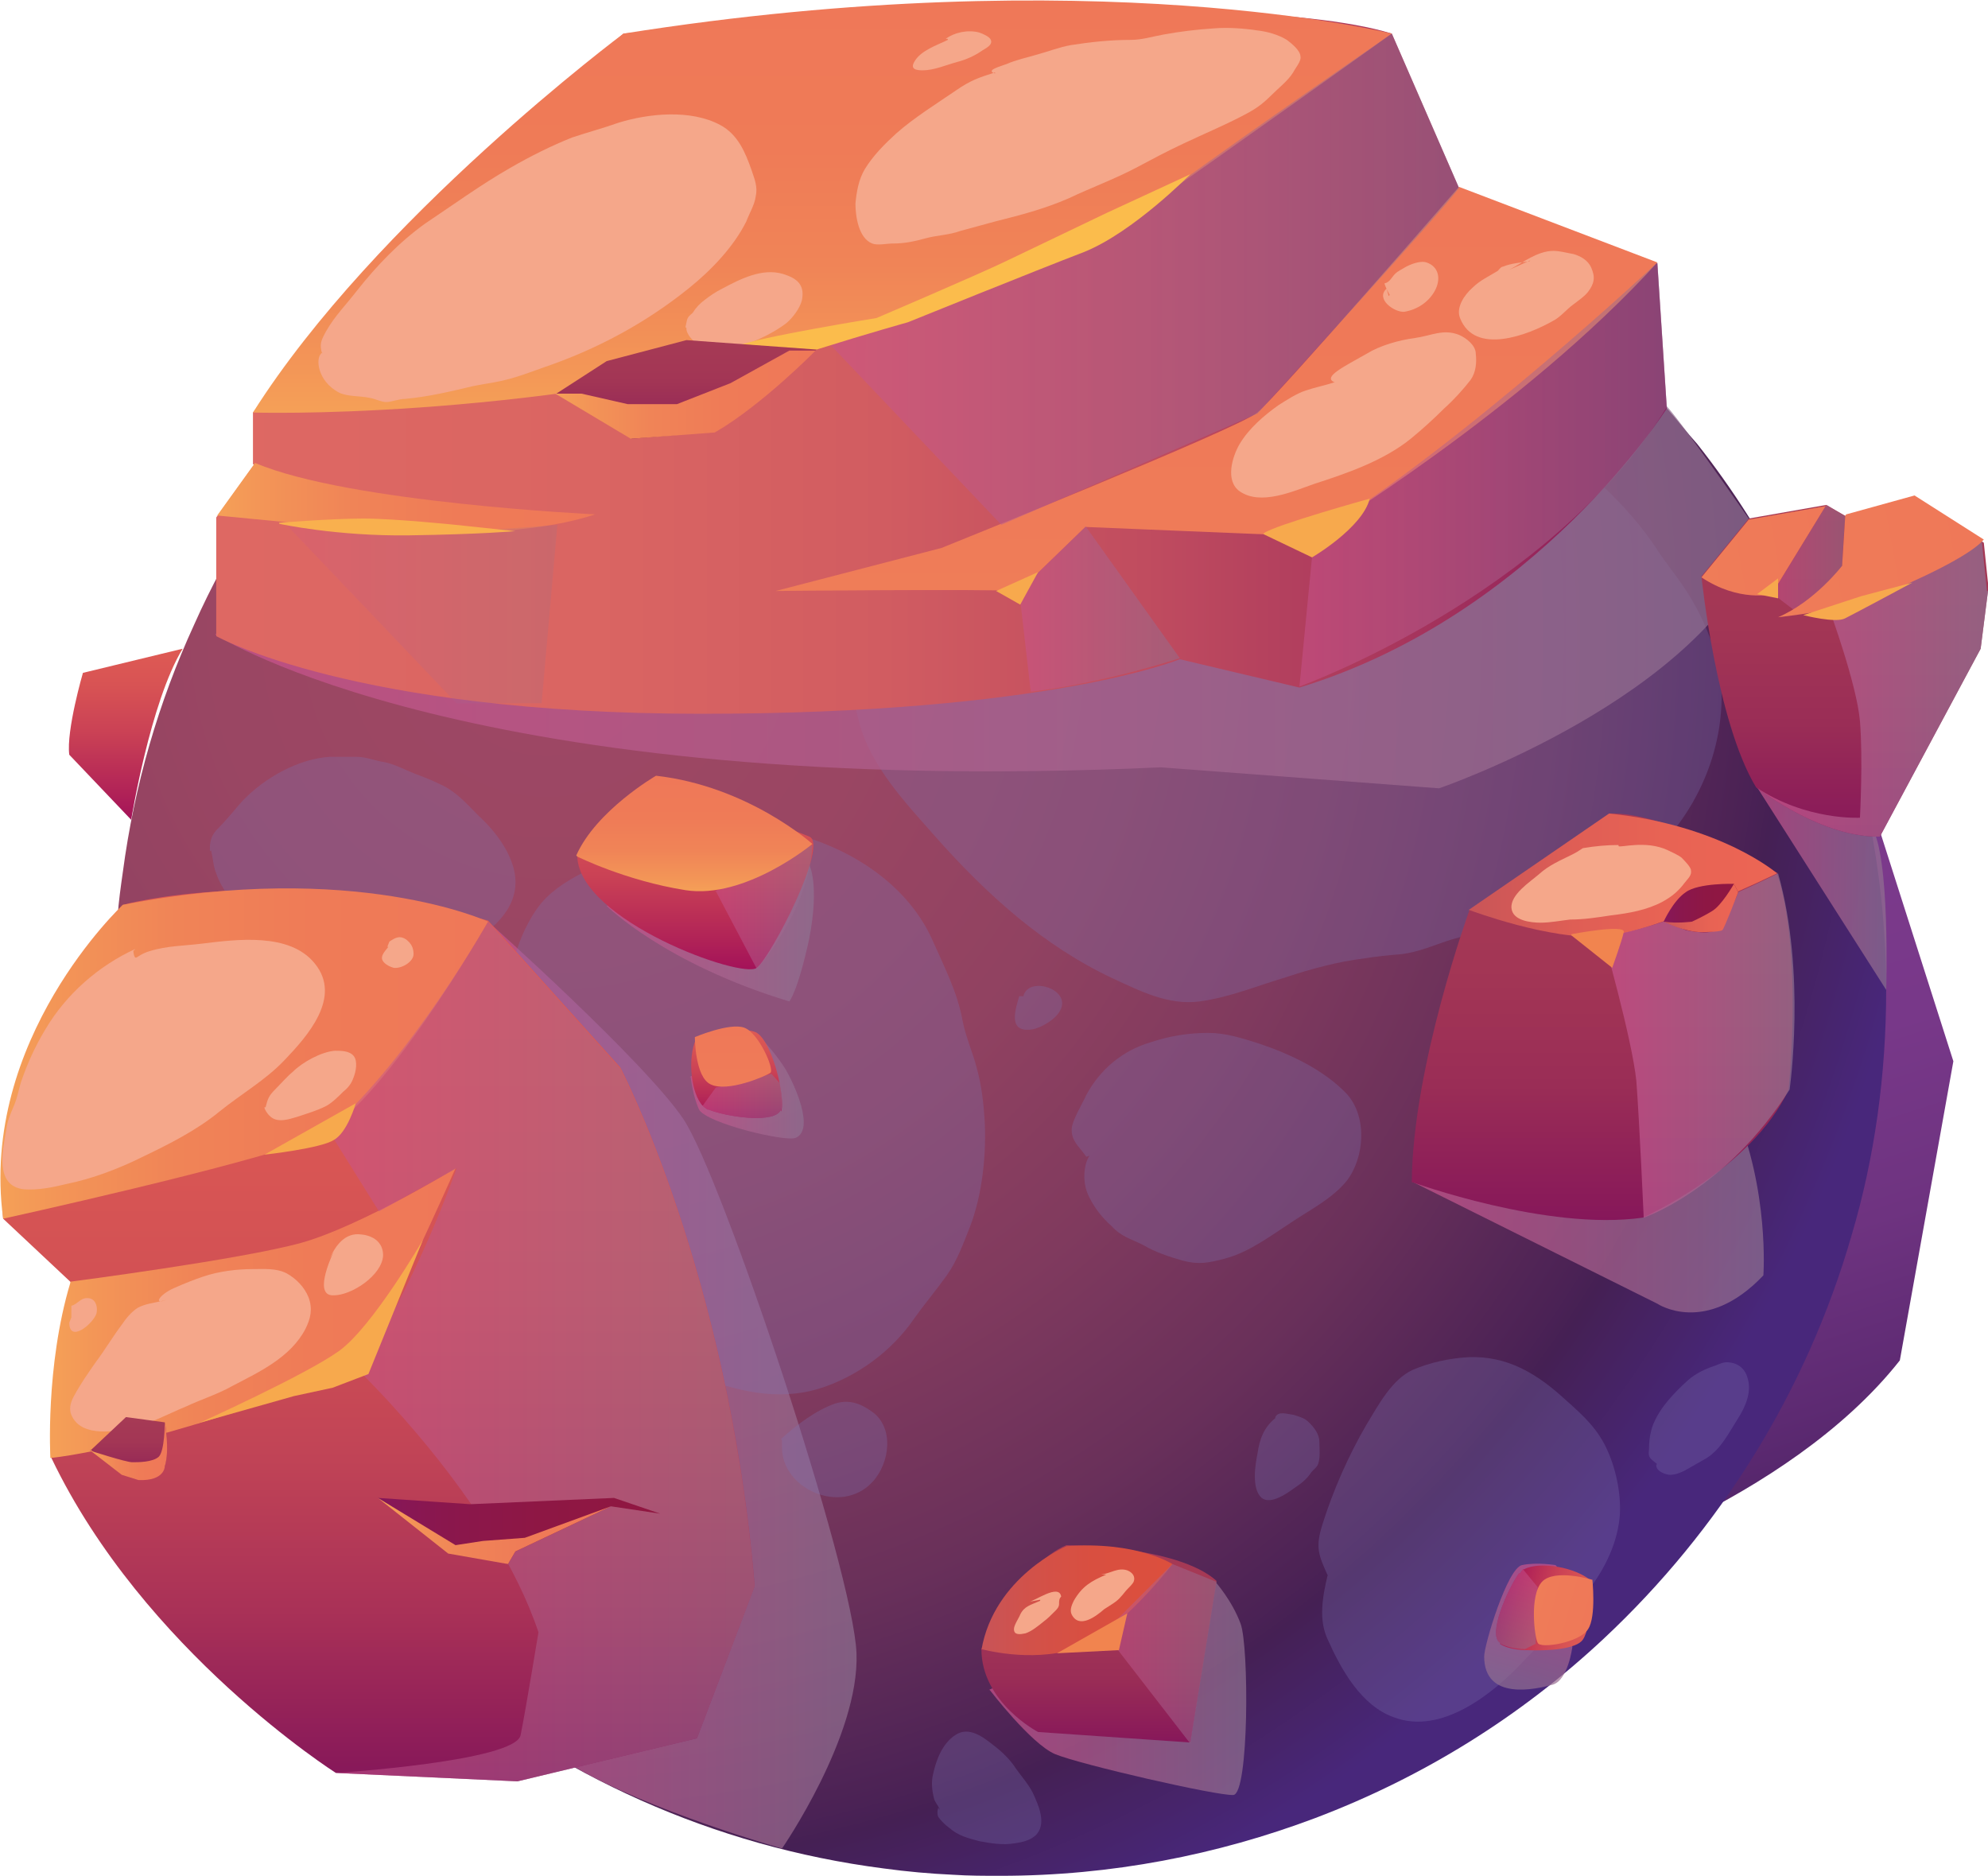 <?xml version="1.0" encoding="UTF-8"?>
<svg xmlns="http://www.w3.org/2000/svg" xmlns:xlink="http://www.w3.org/1999/xlink" viewBox="0 0 18.94 17.87">
  <defs>
    <style>
      .cls-1 {
        fill: url(#_Ѕезым_нный_градиент_141-6);
      }

      .cls-1, .cls-2, .cls-3, .cls-4, .cls-5, .cls-6, .cls-7, .cls-8, .cls-9, .cls-10, .cls-11, .cls-12, .cls-13, .cls-14, .cls-15, .cls-16, .cls-17, .cls-18, .cls-19, .cls-20, .cls-21, .cls-22, .cls-23, .cls-24, .cls-25, .cls-26, .cls-27, .cls-28, .cls-29, .cls-30, .cls-31, .cls-32, .cls-33, .cls-34, .cls-35, .cls-36, .cls-37, .cls-38, .cls-39, .cls-40, .cls-41, .cls-42, .cls-43, .cls-44, .cls-45, .cls-46, .cls-47, .cls-48, .cls-49, .cls-50, .cls-51, .cls-52, .cls-53, .cls-54, .cls-55, .cls-56, .cls-57 {
        fill-rule: evenodd;
      }

      .cls-1, .cls-3, .cls-4, .cls-7, .cls-8, .cls-11, .cls-14, .cls-17, .cls-20, .cls-24, .cls-25, .cls-28, .cls-32, .cls-33, .cls-34, .cls-35, .cls-38, .cls-44, .cls-49, .cls-52, .cls-58 {
        mix-blend-mode: multiply;
      }

      .cls-1, .cls-3, .cls-8, .cls-11, .cls-20, .cls-35, .cls-38, .cls-49, .cls-52 {
        opacity: .5;
      }

      .cls-2 {
        fill: url(#_Ѕезым_нный_градиент_100-5);
      }

      .cls-3 {
        fill: url(#_Ѕезым_нный_градиент_141-11);
      }

      .cls-4 {
        fill: url(#_Ѕезым_нный_градиент_141-2);
      }

      .cls-4, .cls-7, .cls-14, .cls-17, .cls-24, .cls-25, .cls-28, .cls-32, .cls-34, .cls-44 {
        opacity: .71;
      }

      .cls-5 {
        fill: url(#_Ѕезым_нный_градиент_32);
      }

      .cls-6 {
        fill: #f9b04e;
      }

      .cls-7 {
        fill: url(#_Ѕезым_нный_градиент_141-15);
      }

      .cls-8 {
        fill: url(#_Ѕезым_нный_градиент_141-7);
      }

      .cls-9 {
        fill: url(#_Ѕезым_нный_градиент_52);
      }

      .cls-59 {
        mix-blend-mode: soft-light;
      }

      .cls-10 {
        fill: url(#_Ѕезым_нный_градиент_148-4);
      }

      .cls-11 {
        fill: url(#_Ѕезым_нный_градиент_141-13);
      }

      .cls-12 {
        fill: url(#_Ѕезым_нный_градиент_103-3);
      }

      .cls-13 {
        fill: url(#_Ѕезым_нный_градиент_85);
      }

      .cls-14 {
        fill: url(#_Ѕезым_нный_градиент_141-5);
      }

      .cls-15 {
        fill: url(#_Ѕезым_нный_градиент_100-6);
      }

      .cls-16 {
        fill: url(#_Ѕезым_нный_градиент_103-5);
      }

      .cls-17 {
        fill: url(#_Ѕезым_нный_градиент_141-10);
      }

      .cls-18 {
        fill: url(#_Ѕезым_нный_градиент_103);
      }

      .cls-19 {
        fill: #f7a94d;
      }

      .cls-20 {
        fill: url(#_Ѕезым_нный_градиент_141-12);
      }

      .cls-21 {
        fill: url(#_Ѕезым_нный_градиент_148);
      }

      .cls-22 {
        fill: url(#_Ѕезым_нный_градиент_100-7);
      }

      .cls-23 {
        fill: url(#_Ѕезым_нный_градиент_60);
      }

      .cls-60 {
        isolation: isolate;
      }

      .cls-24 {
        fill: url(#_Ѕезым_нный_градиент_141-19);
      }

      .cls-25 {
        fill: url(#_Ѕезым_нный_градиент_141-4);
      }

      .cls-26 {
        fill: url(#_Ѕезым_нный_градиент_118);
      }

      .cls-27 {
        fill: #fbbc4c;
      }

      .cls-28 {
        fill: url(#_Ѕезым_нный_градиент_141-8);
      }

      .cls-29 {
        fill: url(#_Ѕезым_нный_градиент_60-2);
      }

      .cls-30 {
        fill: url(#_Ѕезым_нный_градиент_100-2);
      }

      .cls-31 {
        fill: url(#_Ѕезым_нный_градиент_153);
      }

      .cls-32 {
        fill: url(#_Ѕезым_нный_градиент_141-16);
      }

      .cls-33 {
        fill: url(#_Ѕезым_нный_градиент_141-14);
        opacity: .2;
      }

      .cls-34 {
        fill: url(#_Ѕезым_нный_градиент_141);
      }

      .cls-35 {
        fill: url(#_Ѕезым_нный_градиент_141-17);
      }

      .cls-36 {
        fill: url(#_Ѕезым_нный_градиент_122);
      }

      .cls-37 {
        fill: url(#_Ѕезым_нный_градиент_60-5);
      }

      .cls-38 {
        fill: url(#_Ѕезым_нный_градиент_141-9);
      }

      .cls-39 {
        fill: url(#_Ѕезым_нный_градиент_46);
      }

      .cls-40 {
        fill: url(#_Ѕезым_нный_градиент_60-3);
      }

      .cls-41 {
        fill: url(#_Ѕезым_нный_градиент_60-4);
      }

      .cls-42 {
        fill: url(#_Ѕезым_нный_градиент_103-4);
      }

      .cls-43 {
        fill: #f5a78a;
      }

      .cls-44 {
        fill: url(#_Ѕезым_нный_градиент_141-3);
      }

      .cls-45 {
        fill: url(#_Ѕезым_нный_градиент_153-2);
      }

      .cls-46 {
        fill: url(#_Ѕезым_нный_градиент_118-2);
      }

      .cls-47 {
        fill: url(#_Ѕезым_нный_градиент_103-2);
      }

      .cls-48 {
        fill: url(#_Ѕезым_нный_градиент_100-4);
      }

      .cls-49 {
        fill: url(#_Ѕезым_нный_градиент_141-20);
      }

      .cls-50 {
        fill: url(#_Ѕезым_нный_градиент_100-3);
      }

      .cls-51 {
        fill: #7d72b3;
      }

      .cls-52 {
        fill: url(#_Ѕезым_нный_градиент_141-18);
      }

      .cls-53 {
        fill: #f1844f;
      }

      .cls-58 {
        opacity: .3;
      }

      .cls-54 {
        fill: url(#_Ѕезым_нный_градиент_148-3);
      }

      .cls-55 {
        fill: url(#_Ѕезым_нный_градиент_100-8);
      }

      .cls-56 {
        fill: url(#_Ѕезым_нный_градиент_100);
      }

      .cls-57 {
        fill: url(#_Ѕезым_нный_градиент_148-2);
      }
    </style>
    <linearGradient id="_Ѕезым_нный_градиент_85" data-name="Ѕезым€нный градиент 85" x1="50.75" y1="-10.96" x2="50.75" y2="-17.19" gradientTransform="translate(-28.88 40.51) rotate(-17.76)" gradientUnits="userSpaceOnUse">
      <stop offset="0" stop-color="#53256a"/>
      <stop offset=".12" stop-color="#5d2a72"/>
      <stop offset=".37" stop-color="#6e3380"/>
      <stop offset=".65" stop-color="#783889"/>
      <stop offset=".99" stop-color="#7c3a8c"/>
    </linearGradient>
    <radialGradient id="_Ѕезым_нный_градиент_32" data-name="Ѕезым€нный градиент 32" cx="5.21" cy="6.03" fx="5.21" fy="6.03" r="13.56" gradientUnits="userSpaceOnUse">
      <stop offset="0" stop-color="#9e4864"/>
      <stop offset=".23" stop-color="#9a4663"/>
      <stop offset=".4" stop-color="#914261"/>
      <stop offset=".56" stop-color="#803a5e"/>
      <stop offset=".71" stop-color="#69305a"/>
      <stop offset=".85" stop-color="#4b2255"/>
      <stop offset=".87" stop-color="#452054"/>
      <stop offset=".98" stop-color="#48277b"/>
    </radialGradient>
    <linearGradient id="_Ѕезым_нный_градиент_141" data-name="Ѕезым€нный градиент 141" x1="4.65" y1="13.2" x2="8.17" y2="13.2" gradientUnits="userSpaceOnUse">
      <stop offset="0" stop-color="#ca538d"/>
      <stop offset="1" stop-color="#8f7191"/>
    </linearGradient>
    <linearGradient id="_Ѕезым_нный_градиент_141-2" data-name="Ѕезым€нный градиент 141" x1="13.46" y1="11.52" x2="16.81" y2="11.52" xlink:href="#_Ѕезым_нный_градиент_141"/>
    <linearGradient id="_Ѕезым_нный_градиент_141-3" data-name="Ѕезым€нный градиент 141" x1="16.74" y1="8.47" x2="17.98" y2="8.47" xlink:href="#_Ѕезым_нный_градиент_141"/>
    <linearGradient id="_Ѕезым_нный_градиент_141-4" data-name="Ѕезым€нный градиент 141" x1="2.06" y1="5.68" x2="16.81" y2="5.68" xlink:href="#_Ѕезым_нный_градиент_141"/>
    <linearGradient id="_Ѕезым_нный_градиент_46" data-name="Ѕезым€нный градиент 46" x1="2.06" y1="3.44" x2="15.89" y2="3.44" gradientUnits="userSpaceOnUse">
      <stop offset="0" stop-color="#de6863"/>
      <stop offset=".26" stop-color="#da6562"/>
      <stop offset=".46" stop-color="#d15c61"/>
      <stop offset=".64" stop-color="#c04c5f"/>
      <stop offset=".81" stop-color="#a9375d"/>
      <stop offset=".97" stop-color="#8b1c5a"/>
      <stop offset="1" stop-color="#86175a"/>
    </linearGradient>
    <linearGradient id="_Ѕезым_нный_градиент_52" data-name="Ѕезым€нный градиент 52" x1="3.6" y1="16.96" x2="3.6" y2="8.49" gradientUnits="userSpaceOnUse">
      <stop offset="0" stop-color="#86175a"/>
      <stop offset=".03" stop-color="#8b1b59"/>
      <stop offset=".19" stop-color="#a93157"/>
      <stop offset=".36" stop-color="#c04356"/>
      <stop offset=".54" stop-color="#d15054"/>
      <stop offset=".74" stop-color="#da5754"/>
      <stop offset=".99" stop-color="#de5a54"/>
    </linearGradient>
    <linearGradient id="_Ѕезым_нный_градиент_141-5" data-name="Ѕезым€нный градиент 141" x1="9.43" y1="16.09" x2="11.88" y2="16.09" xlink:href="#_Ѕезым_нный_градиент_141"/>
    <linearGradient id="_Ѕезым_нный_градиент_60" data-name="Ѕезым€нный градиент 60" x1="17.58" y1="7.97" x2="17.58" y2="4.73" gradientUnits="userSpaceOnUse">
      <stop offset="0" stop-color="#86175a"/>
      <stop offset=".07" stop-color="#8b1c59"/>
      <stop offset=".33" stop-color="#9a2d56"/>
      <stop offset=".62" stop-color="#a33655"/>
      <stop offset=".99" stop-color="#a63a55"/>
    </linearGradient>
    <linearGradient id="_Ѕезым_нный_градиент_60-2" data-name="Ѕезым€нный градиент 60" x1="15.27" y1="11.62" x2="15.27" y2="7.75" xlink:href="#_Ѕезым_нный_градиент_60"/>
    <linearGradient id="_Ѕезым_нный_градиент_100" data-name="Ѕезым€нный градиент 100" x1="7.84" y1="3.93" x2="7.84" y2="0" gradientUnits="userSpaceOnUse">
      <stop offset="0" stop-color="#f5a057"/>
      <stop offset=".12" stop-color="#f39557"/>
      <stop offset=".36" stop-color="#f08457"/>
      <stop offset=".64" stop-color="#ef7b57"/>
      <stop offset=".99" stop-color="#ef7858"/>
    </linearGradient>
    <linearGradient id="_Ѕезым_нный_градиент_103" data-name="Ѕезым€нный градиент 103" x1="11.59" y1="5.63" x2="11.59" y2="1.78" gradientUnits="userSpaceOnUse">
      <stop offset="0" stop-color="#ef7d58"/>
      <stop offset=".17" stop-color="#ef7b58"/>
      <stop offset=".99" stop-color="#ef7858"/>
    </linearGradient>
    <linearGradient id="_Ѕезым_нный_градиент_100-2" data-name="Ѕезым€нный градиент 100" x1="2.06" y1="4.75" x2="5.66" y2="4.75" xlink:href="#_Ѕезым_нный_градиент_100"/>
    <linearGradient id="_Ѕезым_нный_градиент_118" data-name="Ѕезым€нный градиент 118" x1="14" y1="8.34" x2="16.94" y2="8.34" gradientUnits="userSpaceOnUse">
      <stop offset="0" stop-color="#c85458"/>
      <stop offset=".08" stop-color="#ce5757"/>
      <stop offset=".34" stop-color="#df5e55"/>
      <stop offset=".63" stop-color="#e86354"/>
      <stop offset=".99" stop-color="#ec6554"/>
    </linearGradient>
    <linearGradient id="_Ѕезым_нный_градиент_100-3" data-name="Ѕезым€нный градиент 100" x1="0" y1="10.04" x2="4.65" y2="10.04" xlink:href="#_Ѕезым_нный_градиент_100"/>
    <linearGradient id="_Ѕезым_нный_градиент_100-4" data-name="Ѕезым€нный градиент 100" x1=".48" y1="12.51" x2="4.34" y2="12.51" xlink:href="#_Ѕезым_нный_градиент_100"/>
    <linearGradient id="_Ѕезым_нный_градиент_60-3" data-name="Ѕезым€нный градиент 60" x1="10.47" y1="16.61" x2="10.47" y2="14.73" xlink:href="#_Ѕезым_нный_градиент_60"/>
    <linearGradient id="_Ѕезым_нный_градиент_122" data-name="Ѕезым€нный градиент 122" x1="9.35" y1="15.25" x2="11.17" y2="15.25" gradientUnits="userSpaceOnUse">
      <stop offset="0" stop-color="#c85458"/>
      <stop offset=".26" stop-color="#d25149"/>
      <stop offset=".58" stop-color="#d94f40"/>
      <stop offset=".99" stop-color="#dc4f3d"/>
    </linearGradient>
    <linearGradient id="_Ѕезым_нный_градиент_141-6" data-name="Ѕезым€нный градиент 141" x1="3.12" y1="12.87" x2="7.19" y2="12.87" xlink:href="#_Ѕезым_нный_градиент_141"/>
    <linearGradient id="_Ѕезым_нный_градиент_141-7" data-name="Ѕезым€нный градиент 141" x1="10.52" y1="15.76" x2="11.59" y2="15.76" xlink:href="#_Ѕезым_нный_градиент_141"/>
    <linearGradient id="_Ѕезым_нный_градиент_141-8" data-name="Ѕезым€нный градиент 141" x1="15.27" y1="9.96" x2="17.1" y2="9.96" xlink:href="#_Ѕезым_нный_градиент_141"/>
    <linearGradient id="_Ѕезым_нный_градиент_141-9" data-name="Ѕезым€нный градиент 141" x1="16.88" y1="5.31" x2="17.58" y2="5.31" xlink:href="#_Ѕезым_нный_градиент_141"/>
    <linearGradient id="_Ѕезым_нный_градиент_141-10" data-name="Ѕезым€нный градиент 141" x1="16.74" y1="6.52" x2="18.94" y2="6.52" xlink:href="#_Ѕезым_нный_градиент_141"/>
    <linearGradient id="_Ѕезым_нный_градиент_103-2" data-name="Ѕезым€нный градиент 103" x1="30.91" y1="-13.72" x2="32.2" y2="-13.72" gradientTransform="translate(-11.77 24.43) rotate(-10.3)" xlink:href="#_Ѕезым_нный_градиент_103"/>
    <linearGradient id="_Ѕезым_нный_градиент_103-3" data-name="Ѕезым€нный градиент 103" x1="31.56" y1="-13.55" x2="33.62" y2="-13.55" gradientTransform="translate(-11.77 24.43) rotate(-10.3)" xlink:href="#_Ѕезым_нный_градиент_103"/>
    <linearGradient id="_Ѕезым_нный_градиент_141-11" data-name="Ѕезым€нный градиент 141" x1="7.84" y1="2.65" x2="13.9" y2="2.65" xlink:href="#_Ѕезым_нный_градиент_141"/>
    <linearGradient id="_Ѕезым_нный_градиент_141-12" data-name="Ѕезым€нный градиент 141" x1="9.71" y1="5.8" x2="11.24" y2="5.8" xlink:href="#_Ѕезым_нный_градиент_141"/>
    <linearGradient id="_Ѕезым_нный_градиент_141-13" data-name="Ѕезым€нный градиент 141" x1="12.38" y1="4.52" x2="15.89" y2="4.52" xlink:href="#_Ѕезым_нный_градиент_141"/>
    <linearGradient id="_Ѕезым_нный_градиент_141-14" data-name="Ѕезым€нный градиент 141" x1="2.71" y1="5.84" x2="5.3" y2="5.84" xlink:href="#_Ѕезым_нный_градиент_141"/>
    <linearGradient id="_Ѕезым_нный_градиент_141-15" data-name="Ѕезым€нный градиент 141" x1="5.78" y1="8.9" x2="7.75" y2="8.9" xlink:href="#_Ѕезым_нный_градиент_141"/>
    <linearGradient id="_Ѕезым_нный_градиент_141-16" data-name="Ѕезым€нный градиент 141" x1="6.58" y1="10.38" x2="7.67" y2="10.38" xlink:href="#_Ѕезым_нный_градиент_141"/>
    <linearGradient id="_Ѕезым_нный_градиент_148" data-name="Ѕезым€нный градиент 148" x1="6.62" y1="9.24" x2="6.62" y2="7.5" gradientUnits="userSpaceOnUse">
      <stop offset="0" stop-color="#a31259"/>
      <stop offset=".18" stop-color="#b22457"/>
      <stop offset=".51" stop-color="#ca4155"/>
      <stop offset=".79" stop-color="#d85354"/>
      <stop offset=".99" stop-color="#de5a54"/>
    </linearGradient>
    <linearGradient id="_Ѕезым_нный_градиент_148-2" data-name="Ѕезым€нный градиент 148" x1="7.01" y1="10.65" x2="7.01" y2="9.8" xlink:href="#_Ѕезым_нный_градиент_148"/>
    <linearGradient id="_Ѕезым_нный_градиент_141-17" data-name="Ѕезым€нный градиент 141" x1="6.82" y1="8.63" x2="7.74" y2="8.63" xlink:href="#_Ѕезым_нный_градиент_141"/>
    <linearGradient id="_Ѕезым_нный_градиент_148-3" data-name="Ѕезым€нный градиент 148" x1="1.2" y1="7.82" x2="1.2" y2="6.18" xlink:href="#_Ѕезым_нный_градиент_148"/>
    <linearGradient id="_Ѕезым_нный_градиент_100-5" data-name="Ѕезым€нный градиент 100" x1="6.62" y1="8.5" x2="6.62" y2="7.4" xlink:href="#_Ѕезым_нный_градиент_100"/>
    <linearGradient id="_Ѕезым_нный_градиент_141-18" data-name="Ѕезым€нный градиент 141" x1="6.69" y1="10.44" x2="7.44" y2="10.44" xlink:href="#_Ѕезым_нный_градиент_141"/>
    <linearGradient id="_Ѕезым_нный_градиент_103-4" data-name="Ѕезым€нный градиент 103" x1="6.99" y1="10.36" x2="6.99" y2="9.79" xlink:href="#_Ѕезым_нный_градиент_103"/>
    <linearGradient id="_Ѕезым_нный_градиент_141-19" data-name="Ѕезым€нный градиент 141" x1="25.04" y1="252.29" x2="26.29" y2="252.29" gradientTransform="translate(264.58 58.21) rotate(105.5)" xlink:href="#_Ѕезым_нный_градиент_141"/>
    <linearGradient id="_Ѕезым_нный_градиент_148-4" data-name="Ѕезым€нный градиент 148" x1="25.47" y1="252.64" x2="25.47" y2="251.79" gradientTransform="translate(264.58 58.21) rotate(105.5)" xlink:href="#_Ѕезым_нный_градиент_148"/>
    <linearGradient id="_Ѕезым_нный_градиент_141-20" data-name="Ѕезым€нный градиент 141" x1="25.14" y1="252.42" x2="25.9" y2="252.42" gradientTransform="translate(264.58 58.21) rotate(105.5)" xlink:href="#_Ѕезым_нный_градиент_141"/>
    <linearGradient id="_Ѕезым_нный_градиент_103-5" data-name="Ѕезым€нный градиент 103" x1="25.44" y1="252.34" x2="25.44" y2="251.78" gradientTransform="translate(264.58 58.21) rotate(105.5)" xlink:href="#_Ѕезым_нный_градиент_103"/>
    <linearGradient id="_Ѕезым_нный_градиент_153" data-name="Ѕезым€нный градиент 153" x1="3.6" y1="14.58" x2="6.29" y2="14.58" gradientUnits="userSpaceOnUse">
      <stop offset="0" stop-color="#86175a"/>
      <stop offset=".23" stop-color="#8a174d"/>
      <stop offset=".57" stop-color="#8e1744"/>
      <stop offset=".99" stop-color="#901741"/>
    </linearGradient>
    <linearGradient id="_Ѕезым_нный_градиент_100-6" data-name="Ѕезым€нный градиент 100" x1="3.6" y1="14.58" x2="5.82" y2="14.58" xlink:href="#_Ѕезым_нный_градиент_100"/>
    <linearGradient id="_Ѕезым_нный_градиент_60-4" data-name="Ѕезым€нный градиент 60" x1="6.54" y1="4.18" x2="6.54" y2="3.24" xlink:href="#_Ѕезым_нный_градиент_60"/>
    <linearGradient id="_Ѕезым_нный_градиент_100-7" data-name="Ѕезым€нный градиент 100" x1="5.3" y1="3.75" x2="7.78" y2="3.75" xlink:href="#_Ѕезым_нный_градиент_100"/>
    <linearGradient id="_Ѕезым_нный_градиент_60-5" data-name="Ѕезым€нный градиент 60" x1="1.23" y1="14.09" x2="1.23" y2="13.51" xlink:href="#_Ѕезым_нный_градиент_60"/>
    <linearGradient id="_Ѕезым_нный_градиент_100-8" data-name="Ѕезым€нный градиент 100" x1=".86" y1="13.83" x2="1.59" y2="13.83" xlink:href="#_Ѕезым_нный_градиент_100"/>
    <linearGradient id="_Ѕезым_нный_градиент_153-2" data-name="Ѕезым€нный градиент 153" x1="15.85" y1="8.65" x2="16.56" y2="8.65" xlink:href="#_Ѕезым_нный_градиент_153"/>
    <linearGradient id="_Ѕезым_нный_градиент_118-2" data-name="Ѕезым€нный градиент 118" x1="15.85" y1="8.65" x2="16.56" y2="8.65" xlink:href="#_Ѕезым_нный_градиент_118"/>
  </defs>
  <g class="cls-60">
    <g id="_Шар_1" data-name="Шар 1">
      <g>
        <path class="cls-13" d="M12.27,14.83l2.6.15s2.15-.65,3.23-2.02l.51-2.85-.83-2.6-4.53,2.9s-1.03,3.48-.96,4.42Z"/>
        <path class="cls-5" d="M17.97,9.43c0,.81-.11,1.6-.33,2.34-.43,1.49-1.26,2.81-2.36,3.84-.79.74-1.72,1.32-2.75,1.71-.93.35-1.94.55-3,.55-.15,0-.3,0-.45-.01h0c-.22-.01-.44-.03-.66-.06-1.63-.21-3.11-.89-4.31-1.9-.45-.38-.86-.8-1.22-1.26-.27-.35-.52-.72-.74-1.11-.05-.09-.1-.19-.15-.28,0,0,0,0,0,0-.05-.1-.1-.2-.15-.31h0c-.15-.32-.27-.66-.38-1-.08-.25-.14-.5-.2-.76,0,0,0,0,0,0-.04-.18-.07-.36-.09-.55-.06-.39-.09-.79-.09-1.2,0-.23,0-.47.03-.69.01-.15.03-.29.05-.43.11-.83.34-1.62.68-2.36.16-.36.35-.71.56-1.04.35-.56.77-1.07,1.24-1.52,1.52-1.48,3.59-2.39,5.88-2.39.09,0,.18,0,.27,0,.09,0,.19,0,.28.01.48.03.96.1,1.42.21.27.06.53.14.79.23.17.06.35.12.51.2.13.05.25.11.37.17.02.01.04.02.06.03.82.4,1.56.93,2.21,1.56.09.09.18.18.27.28.06.06.12.13.17.2.1.11.19.23.29.34.34.43.63.89.88,1.38.29.57.52,1.17.67,1.8.16.65.25,1.33.25,2.03Z"/>
        <path class="cls-34" d="M4.65,8.78s1.49,1.33,1.86,1.88c.37.55,1.62,4.3,1.65,5.09.03.79-.71,1.86-.71,1.86,0,0-1.27-.36-1.98-.78l.43-2.95-1.26-5.11Z"/>
        <path class="cls-4" d="M13.46,11.26l2.33,1.16s.46.31,1.01-.27c0,0,.06-.81-.28-1.6l-3.07.71Z"/>
        <g class="cls-58">
          <path class="cls-51" d="M4.89,9.22c-.19.81-.07,1.66.22,2.44.06.17.13.38.24.53.08.12.22.19.33.28.15.11.28.24.43.36.17.13.33.21.53.28.38.14.76.24,1.16.12.36-.11.7-.36.91-.67.1-.14.21-.27.31-.41.1-.14.16-.31.22-.46.12-.31.16-.7.14-1.03-.01-.16-.03-.32-.07-.47-.04-.16-.11-.31-.14-.47-.05-.27-.17-.5-.28-.75-.27-.62-.95-.99-1.59-1.08-.3-.04-.59.03-.89.07-.31.05-.54.19-.81.33-.16.08-.32.17-.44.31-.27.33-.31.8-.28.64Z"/>
          <path class="cls-51" d="M7.44,13.71c.14-.13.34-.28.52-.34.13-.04.24,0,.35.08.21.15.17.49,0,.67-.3.32-.87.06-.86-.34v-.06Z"/>
          <path class="cls-51" d="M10.35,11.02c-.08-.11-.14-.15-.14-.26,0-.08.1-.24.14-.33.13-.24.34-.42.61-.5.18-.06.36-.09.55-.09.17,0,.32.05.48.1.3.1.62.25.84.48.2.22.17.61,0,.83-.14.17-.34.27-.52.39-.2.13-.41.29-.64.35-.15.04-.25.06-.4.02-.14-.04-.26-.08-.38-.15-.12-.06-.21-.08-.3-.18-.09-.08-.16-.17-.21-.27-.08-.15-.05-.33,0-.4Z"/>
          <path class="cls-51" d="M9.71,9.49c-.03.11-.11.33.09.32.09,0,.22-.08.27-.14.2-.23-.27-.39-.32-.18h-.04Z"/>
          <path class="cls-51" d="M12.65,15.01c-.09-.2-.12-.27-.05-.49.1-.32.25-.66.42-.95.11-.18.24-.43.44-.52.16-.07.35-.11.52-.12.38-.02.67.16.94.41.17.15.31.28.4.49.08.18.13.43.11.63-.06.57-.55.98-.92,1.37-.29.31-.78.7-1.23.53-.31-.11-.5-.45-.63-.74-.09-.19-.05-.41,0-.62Z"/>
          <path class="cls-51" d="M12.15,13.51c-.11.09-.15.2-.17.34-.02.1-.06.33.04.42.09.07.25-.05.32-.1.06-.04.11-.08.15-.14.02-.03.06-.05.07-.09.02-.06.01-.14.01-.2,0-.08-.05-.14-.1-.19-.04-.04-.08-.05-.14-.07-.07-.01-.15-.04-.18.02Z"/>
          <path class="cls-51" d="M8.94,17.22s-.02.05,0,.09c.02.03.07.08.1.1.09.08.18.1.29.13.11.02.22.04.34.02.07-.01.16-.03.21-.09.09-.11.01-.28-.04-.39-.04-.08-.11-.16-.16-.23-.05-.08-.13-.16-.21-.22-.1-.08-.24-.19-.37-.1-.12.08-.18.23-.21.37-.02.08-.01.16.01.24.02.05.06.09.05.1Z"/>
          <path class="cls-51" d="M15.79,13.95c-.07-.06-.09-.06-.08-.14,0-.08.01-.16.04-.24.07-.17.2-.3.33-.42.08-.07.17-.11.26-.14.05-.02.09-.04.14-.03.09.01.15.07.17.15.04.13-.02.27-.09.38-.09.14-.16.29-.3.38-.07.04-.14.08-.21.12-.04.02-.09.04-.14.04-.03,0-.14-.03-.13-.1Z"/>
          <path class="cls-51" d="M2.01,8.1c.02.07.02.15.05.22.05.15.16.28.27.39.21.21.51.29.79.35.15.03.3.05.45.06.12,0,.25.03.37.02.2-.02.39-.07.57-.18.26-.15.47-.39.38-.7-.05-.17-.16-.32-.28-.44-.14-.13-.24-.27-.42-.35-.08-.04-.16-.07-.24-.1-.1-.04-.19-.09-.29-.11-.08-.01-.17-.05-.26-.05-.08,0-.17,0-.26,0-.3.02-.62.2-.83.42-.08.09-.15.18-.24.27-.08.08-.07.17-.07.21Z"/>
          <path class="cls-51" d="M8.26,5.97c-.08.13-.12.16-.13.32-.02.2,0,.38.05.57.11.44.45.79.74,1.12.48.54,1.02,1.03,1.68,1.34.26.12.53.26.83.22.29-.04.55-.15.82-.23.24-.08.5-.15.75-.18.12-.02.23-.03.35-.04.17-.02.32-.09.48-.14.24-.07.48-.11.72-.19.11-.03.21-.08.31-.13.16-.08.34-.14.5-.22.6-.33,1.01-1,1.04-1.69.02-.35-.11-.72-.29-1.02-.1-.17-.23-.32-.34-.49-.14-.21-.31-.4-.5-.58-.34-.33-.73-.54-1.18-.68-.25-.08-.48-.11-.74-.11-.4,0-.8.06-1.19.13-.39.08-.79.16-1.17.27-.4.11-.81.29-1.19.46-.39.18-.73.43-.98.78-.06.08-.12.16-.18.24-.04.06-.07.11-.13.16-.11.08-.22.1-.26.08Z"/>
        </g>
        <path class="cls-44" d="M16.74,7.5l1.23,1.93s.04-1.29-.14-1.55c-.18-.26-1.09-.38-1.09-.38Z"/>
        <path class="cls-25" d="M2.06,6.05s2.41,1.56,9,1.26l2.65.2s2.52-.86,3.09-2.37c0,0-.74-1.07-.92-1.27s-3.28.47-3.28.47l-10.55,1.7Z"/>
        <path class="cls-39" d="M2.41,4.42v-.49s1.33-1.72,3.53-3.61c0,0,5.7-.5,7.32,0l.64,1.47,1.89.72.09,1.38s-1.24,1.97-3.5,2.66l-1.14-.27s-1.25.52-4.56.52-4.62-.74-4.62-.74v-1.13l.36-.5Z"/>
        <path class="cls-9" d="M7.19,15.11l-.55,1.45-1.71.41-1.73-.08s-1.83-1.16-2.71-3l.19-1.67L.03,11.61s-.16-1.56,1.14-2.99c0,0,1.43-.4,3.48.15l1.26,1.4s1.03,1.97,1.28,4.94Z"/>
        <path class="cls-14" d="M9.43,16.1s.39.51.62.61c.24.1,1.55.4,1.7.39s.15-1.41.07-1.63c-.08-.22-.24-.4-.24-.4l-2.16,1.03Z"/>
        <path class="cls-23" d="M18.94,5.63l-.07.55-.96,1.79c-.54.01-1.11-.42-1.18-.47,0,0,0,0,0,0-.38-.63-.52-2.01-.52-2.01l.45-.55.74-.13.19.11.65-.18.51.33.15.1.05.48Z"/>
        <path class="cls-29" d="M16.94,8.32s-1.07-.59-1.6-.57l-1.34.92s-.54,1.48-.55,2.59c0,0,1.29.47,2.2.34,0,0,1.04-.46,1.39-1.22,0,0,.14-1.3-.11-2.06Z"/>
        <path class="cls-56" d="M2.41,3.93s2.48.08,5.21-.62c0,0,2.77-.97,3.31-1.34.54-.37,2.33-1.65,2.33-1.65,0,0-2.84-.71-7.32,0,0,0-2.36,1.76-3.53,3.61Z"/>
        <path class="cls-18" d="M13.9,1.78s-1.72,1.98-1.92,2.15c-.2.16-3.01,1.29-3.01,1.29l-1.58.41s1.98-.02,2.32,0l.63-.61,2.18.09s2-1.21,3.27-2.61l-1.89-.72Z"/>
        <path class="cls-30" d="M2.06,4.91l1.76.17s1.17.05,1.85-.18c0,0-2.35-.11-3.24-.49l-.36.5Z"/>
        <path class="cls-26" d="M14,8.67s.77.29,1.27.25c.5-.03,1.66-.6,1.66-.6,0,0-.53-.46-1.6-.57l-1.34.92Z"/>
        <path class="cls-50" d="M.03,11.61s2.32-.51,2.95-.76c.64-.26,1.67-2.07,1.67-2.07,0,0-1.27-.59-3.48-.16,0,0-1.37,1.28-1.14,2.99Z"/>
        <path class="cls-48" d="M.67,12.21s1.62-.21,2.2-.37c.57-.16,1.47-.71,1.47-.71,0,0-.69,1.56-.94,1.92,0,0-1.93.73-2.92.84,0,0-.05-.87.19-1.67Z"/>
        <path class="cls-40" d="M9.35,15.71s.37-.81.81-.99c0,0,1.05,0,1.43.34l-.25,1.54-1.45-.1s-.54-.28-.54-.79Z"/>
        <path class="cls-36" d="M9.35,15.71s.46.13.88,0c.42-.13.94-.81.94-.81,0,0-.34-.22-1.01-.17,0,0-.69.29-.81.99Z"/>
        <path class="cls-1" d="M7.19,15.11l-.55,1.45-1.71.41-1.73-.08s1.71-.11,1.76-.36c.05-.25.17-.98.17-.98-.42-1.26-1.72-2.5-1.72-2.5.54-.77.94-1.92.94-1.92l-.74.41-.48-.77c.8-.71,1.52-1.99,1.52-1.99l1.26,1.4s1.03,1.97,1.28,4.94Z"/>
        <polygon class="cls-8" points="10.52 15.55 11.34 16.61 11.59 15.07 11.17 14.9 10.52 15.55"/>
        <path class="cls-28" d="M15.27,8.92s.28.98.32,1.38c.03.4.07,1.3.07,1.3,0,0,.78-.26,1.39-1.22,0,0,.16-1.11-.11-2.06,0,0-1.02.52-1.66.6Z"/>
        <path class="cls-38" d="M16.88,5.65l.21.16s.45-.18.46-.41c.01-.23.03-.48.03-.48l-.18-.11-.52.85Z"/>
        <path class="cls-17" d="M18.94,5.63l-.07.55-.96,1.79c-.54.01-1.11-.42-1.18-.47.48.32.99.29.99.29,0,0,.03-.56,0-.92-.03-.35-.29-1.06-.29-1.06l1.3-.76.15.1.05.48Z"/>
        <path class="cls-47" d="M17.4,4.81l-.52.85s-.31.08-.67-.16l.45-.55.74-.13Z"/>
        <path class="cls-12" d="M17.58,4.91l-.03.48s-.26.34-.61.49c0,0,.67-.07.98-.21,0,0,.8-.32.98-.53l-.66-.42-.65.18Z"/>
        <path class="cls-3" d="M7.84,3.21l1.7,1.79,2.44-1.06s1.79-1.96,1.92-2.15l-.64-1.47s-1.76,1.21-2.33,1.65c-.57.44-3.1,1.24-3.1,1.24Z"/>
        <path class="cls-20" d="M10.34,5.01l.9,1.26s-.69.23-1.42.32l-.11-.96.63-.61Z"/>
        <path class="cls-11" d="M12.52,5.1l-.14,1.44s2.37-.85,3.5-2.66l-.09-1.38s-1.81,1.7-3.27,2.61Z"/>
        <path class="cls-33" d="M2.71,4.98l1.64,1.72h.81l.15-1.7s-1.83.17-2.6-.02Z"/>
        <g class="cls-59">
          <path class="cls-43" d="M3.07,3.37c-.03-.09-.01-.13.04-.22.08-.14.19-.25.29-.38.19-.24.4-.46.65-.64.27-.18.53-.37.81-.53.19-.11.39-.21.59-.29.15-.05.3-.09.44-.14.29-.09.69-.13.97.02.17.09.24.26.3.43.03.09.06.16.04.25-.01.08-.06.16-.09.24-.12.24-.33.46-.54.63-.42.34-.89.59-1.39.76-.14.05-.27.1-.41.13-.09.02-.18.03-.27.05-.21.05-.42.1-.64.12-.06,0-.13.03-.18.03-.05,0-.1-.03-.16-.04-.09-.02-.21-.01-.29-.05-.21-.11-.23-.34-.16-.38Z"/>
          <path class="cls-43" d="M6.53,3.12c.02-.09.01-.09.07-.14.03-.05.07-.09.11-.12.05-.04.11-.08.17-.11.17-.09.38-.2.58-.14.13.04.21.1.18.25-.02.08-.09.17-.15.22-.12.09-.25.15-.38.2-.1.04-.25.07-.37.04-.1-.02-.21-.13-.2-.2Z"/>
          <path class="cls-43" d="M9.48.69c-.16.05-.24.08-.37.17-.19.13-.4.26-.57.41-.11.1-.22.21-.3.34-.06.1-.08.22-.09.33,0,.12.03.33.16.38.05.02.14,0,.19,0,.12,0,.21-.02.32-.05.11-.03.22-.03.33-.07.11-.03.22-.06.33-.09.24-.06.47-.12.7-.22.21-.1.43-.18.64-.29.15-.08.3-.16.45-.23.21-.1.43-.19.63-.3.09-.05.15-.1.22-.17.07-.07.15-.13.2-.21.02-.04.08-.11.07-.15,0-.06-.09-.13-.13-.16-.08-.05-.19-.08-.28-.09-.13-.02-.28-.03-.41-.02-.16.01-.33.03-.49.06-.11.02-.2.05-.31.05-.19,0-.38.02-.57.05-.11.02-.21.06-.32.09-.1.03-.2.05-.29.09-.05.02-.21.06-.11.09Z"/>
          <path class="cls-43" d="M9.03.38c-.1.05-.26.1-.32.21-.04.07.02.08.08.08.11,0,.22-.05.33-.08.08-.02.17-.06.24-.11.03-.02.1-.05.08-.1-.01-.03-.08-.06-.11-.07-.11-.03-.24,0-.32.06h.02Z"/>
          <path class="cls-43" d="M12.72,3.64c-.09.03-.19.05-.28.08-.09.03-.18.09-.26.14-.14.1-.28.22-.37.37-.07.12-.14.35,0,.45.2.14.51,0,.71-.07.31-.1.66-.22.92-.43.11-.09.22-.19.32-.29.09-.08.18-.18.25-.27.05-.07.06-.16.05-.25,0-.08-.09-.15-.16-.18-.15-.06-.27.01-.42.03-.15.02-.33.07-.46.15-.21.12-.42.22-.31.27Z"/>
          <path class="cls-43" d="M13.24,2.81s-.04-.07-.05-.11c.05-.01.07-.06.1-.09.03-.03.06-.04.09-.06.05-.03.15-.07.21-.05.12.04.14.16.08.27-.06.11-.17.18-.29.2-.09.01-.28-.12-.17-.22l.02.07Z"/>
          <path class="cls-43" d="M14.57,2.49c-.08.01-.18.02-.25.05-.02,0-.04.03-.05.04-.08.05-.17.09-.24.16-.08.07-.16.19-.12.29.14.36.65.16.88.03.08-.04.13-.11.2-.16.05-.04.1-.07.14-.12.06-.08.07-.14.03-.23-.03-.07-.1-.11-.17-.13-.06-.01-.13-.03-.19-.03-.15,0-.29.11-.42.18l.2-.09Z"/>
          <path class="cls-43" d="M1.29,9.04c-.35.16-.66.43-.86.77-.09.15-.16.3-.22.47-.03.08-.04.17-.08.26-.03.07-.06.14-.07.22-.03.18-.12.54.17.57.13.01.28-.02.4-.05.25-.05.51-.15.73-.26.25-.12.51-.25.73-.43.21-.17.44-.3.62-.49.22-.23.55-.6.29-.92-.24-.3-.75-.23-1.08-.19-.16.02-.33.02-.49.07-.04.01-.08.03-.11.05-.02.01-.04.04-.05-.05Z"/>
          <path class="cls-43" d="M2.53,10.55c.02-.08.03-.11.09-.17.06-.06.11-.12.17-.17.09-.09.27-.19.4-.2.06,0,.14,0,.18.05.04.05.02.15,0,.2-.02.06-.05.1-.1.14-.05.05-.11.11-.17.14-.08.04-.18.07-.27.1-.07.02-.18.06-.25,0-.04-.03-.08-.11-.05-.09Z"/>
          <path class="cls-43" d="M1.56,12.39c-.08.02-.18.03-.25.07-.06.04-.11.1-.15.16-.09.12-.16.24-.25.36-.07.1-.14.2-.2.31-.04.07-.06.14-.02.21.1.19.41.14.57.1.18-.04.34-.13.51-.2.15-.07.31-.12.45-.2.25-.13.55-.27.69-.54.05-.1.07-.19.03-.3-.04-.1-.12-.18-.21-.23-.1-.05-.21-.04-.32-.04-.15,0-.32.02-.47.07-.09.03-.19.07-.28.11-.14.06-.21.17-.07.11Z"/>
          <path class="cls-43" d="M.68,12.55s0-.08,0-.11c.07-.02.09-.09.18-.07.06.02.07.09.06.14-.03.1-.26.29-.26.09l.02-.05Z"/>
          <path class="cls-43" d="M15.42,8.05c-.11,0-.22.01-.34.03-.03.02-.06.04-.1.06-.12.06-.22.1-.32.19-.08.07-.27.19-.26.32.01.12.18.14.28.14.09,0,.19-.02.28-.03.13,0,.26-.02.39-.04.17-.02.34-.05.49-.13.09-.05.15-.1.21-.18.03-.04.07-.07.06-.12,0-.03-.07-.1-.09-.12-.04-.03-.09-.05-.13-.07-.21-.1-.46-.02-.47-.04Z"/>
          <path class="cls-43" d="M9.91,15.25c-.09.04-.15.05-.19.13-.01.03-.06.1-.06.14,0,.06.06.05.11.04.06-.02.12-.07.17-.11.04-.03.07-.06.11-.1.02-.02.04-.04.04-.07,0-.03,0-.05.02-.07-.02-.13-.26.05-.31.05l.11-.02Z"/>
          <path class="cls-43" d="M10.54,15c-.14.06-.23.11-.31.25-.02.04-.04.09-.02.13.07.14.23.02.31-.05.06-.04.12-.07.16-.12.02-.02.04-.05.06-.07.02-.02.05-.05.06-.07.02-.05-.01-.09-.06-.11-.09-.03-.16.03-.25.04h.05Z"/>
          <path class="cls-43" d="M3.18,11.92c-.04.09-.19.43,0,.42.17,0,.46-.19.47-.38,0-.13-.1-.19-.21-.2-.15-.02-.24.1-.3.23l.04-.07Z"/>
          <path class="cls-43" d="M3.7,9.02c-.04.05-.09.1-.04.15.03.03.06.04.09.05.08.01.19-.06.19-.13,0-.06-.02-.1-.07-.14-.06-.04-.1-.02-.16.02l-.02.05Z"/>
        </g>
        <path class="cls-27" d="M5.78,3.7s1.01-.31,1.23-.4c.22-.09,1.34-.27,1.34-.27,0,0,.96-.41,1.23-.54.27-.13.96-.46.96-.46l.8-.37s-.54.55-1.01.74c-.47.18-1.68.67-1.68.67,0,0-.36.1-.87.26-.51.16-2,.37-2,.37Z"/>
        <path class="cls-19" d="M12.04,5.09l.46.22s.48-.28.55-.56c0,0-.9.25-1.01.33Z"/>
        <polygon class="cls-19" points="9.49 5.63 9.72 5.76 9.89 5.45 9.49 5.63"/>
        <path class="cls-7" d="M5.78,8.63s.55.55,1.74.91c0,0,.08-.09.19-.6.1-.52,0-.7,0-.7,0,0-1.47.19-1.93.39Z"/>
        <path class="cls-32" d="M6.58,10.26s.02.18.08.31c.07.13.82.31.92.27.19-.08-.02-.53-.1-.66s-.21-.27-.21-.27l-.7.35Z"/>
        <path class="cls-19" d="M1.89,13.56s1.02-.46,1.34-.69.8-1.06.8-1.06l-.52,1.28-.34.13-.37.08-.92.26Z"/>
        <path class="cls-19" d="M2.52,11l.87-.49s-.08.28-.21.35c-.12.08-.66.14-.66.14Z"/>
        <path class="cls-53" d="M14.97,8.91l.39.31s.09-.25.11-.34c.02-.08-.5.02-.5.02Z"/>
        <path class="cls-19" d="M17.18,5.86l.55-.18.49-.13s-.54.29-.64.34c-.09.05-.4-.03-.4-.03Z"/>
        <polygon class="cls-19" points="16.74 5.66 16.94 5.51 16.94 5.7 16.74 5.66"/>
        <polygon class="cls-53" points="10.07 15.75 10.74 15.37 10.66 15.72 10.07 15.75"/>
        <path class="cls-6" d="M2.66,4.98s.5-.04.8-.04.88.06.88.06l.57.06s-.33.03-1.01.04c-.69.01-1.24-.11-1.24-.11Z"/>
        <path class="cls-21" d="M5.5,8.16s.52-.58.74-.66c.22-.08,1.28.4,1.47.47s-.36,1.14-.5,1.25c-.14.11-1.69-.45-1.71-1.06Z"/>
        <path class="cls-57" d="M7.44,10.57c-.05.14-.52.07-.69,0h-.01s-.04-.03-.04-.03c0,0,0,0,0,0-.12-.12-.15-.46-.07-.64,0,0,.41-.13.56-.07.1.03.2.29.24.5h0c.02.11.03.22.01.26Z"/>
        <path class="cls-35" d="M6.82,8.49l.39.74s.5-.55.53-1.18l-.93.44Z"/>
        <path class="cls-54" d="M1.74,6.18l-.95.23s-.16.55-.13.78l.59.62s.18-1.12.49-1.63Z"/>
        <path class="cls-2" d="M5.5,8.16s.46.23,1.03.32c.57.09,1.21-.44,1.21-.44,0,0-.61-.55-1.49-.65,0,0-.57.33-.76.76Z"/>
        <path class="cls-52" d="M7.44,10.57c-.05.14-.52.07-.69,0h-.01s-.04-.03-.04-.03h-.01s0,0,0,0l.13-.18.53-.13.08.09h0c.02.11.03.22.01.26Z"/>
        <path class="cls-42" d="M6.62,9.88s0,.38.15.45c.16.08.53-.08.57-.11s-.11-.38-.25-.43-.47.09-.47.09Z"/>
        <path class="cls-24" d="M14.82,14.91s-.18-.03-.32,0c-.14.03-.36.76-.36.87,0,.43.5.31.65.27.15-.04.19-.36.19-.36l-.15-.77Z"/>
        <path class="cls-10" d="M14.29,15.65c-.12-.08.08-.52.18-.66h.01s.03-.04.03-.04c0,0,0,0,.01,0,.15-.08.49-.02.64.11,0,0,.01.43-.08.56-.06.09-.33.11-.54.1h0c-.11,0-.21-.03-.25-.06Z"/>
        <path class="cls-49" d="M14.29,15.65c-.12-.08.08-.52.18-.66h.01s.03-.04.03-.04h0s0,0,0,0l.14.17-.02.54-.1.05h0c-.11,0-.21-.03-.25-.06Z"/>
        <path class="cls-16" d="M15.17,15.05s-.36-.11-.48.02c-.12.13-.07.53-.04.58.02.06.4,0,.48-.13.08-.12.04-.48.04-.48Z"/>
        <polygon class="cls-31" points="3.6 14.27 4.48 14.33 5.85 14.27 6.29 14.42 5.82 14.35 4.91 14.78 4.84 14.9 4.34 14.77 3.6 14.27"/>
        <polygon class="cls-15" points="3.6 14.27 4.34 14.72 4.6 14.68 5 14.65 5.82 14.35 4.91 14.78 4.84 14.9 4.27 14.8 3.6 14.27"/>
        <polygon class="cls-41" points="5.3 3.75 6.02 4.18 6.82 4.11 7.78 3.33 6.54 3.24 5.78 3.44 5.3 3.75"/>
        <path class="cls-22" d="M5.3,3.75h.24l.44.1h.47l.51-.2.56-.31h.25s-.51.52-.96.78l-.8.06-.72-.43Z"/>
        <path class="cls-37" d="M.86,13.82l.34-.32.37.05s.05.24,0,.42-.37.07-.37.07l-.34-.23Z"/>
        <path class="cls-55" d="M.86,13.82s.34.11.4.11.19,0,.25-.05c.06-.05.06-.33.06-.33,0,0,.05.26,0,.42,0,0,0,.14-.25.13l-.16-.05-.31-.24Z"/>
        <path class="cls-45" d="M15.85,8.78s.09-.2.21-.28c.12-.09.46-.08.46-.08l.04.08s-.12.31-.21.36c-.09.05-.29,0-.29,0l-.21-.08Z"/>
        <path class="cls-46" d="M16.52,8.42s-.12.21-.21.26c-.08.05-.19.1-.19.1,0,0-.14.02-.27,0,0,0,.2.1.36.1,0,0,.18,0,.2-.02s.15-.36.15-.36l-.04-.08Z"/>
      </g>
    </g>
  </g>
</svg>